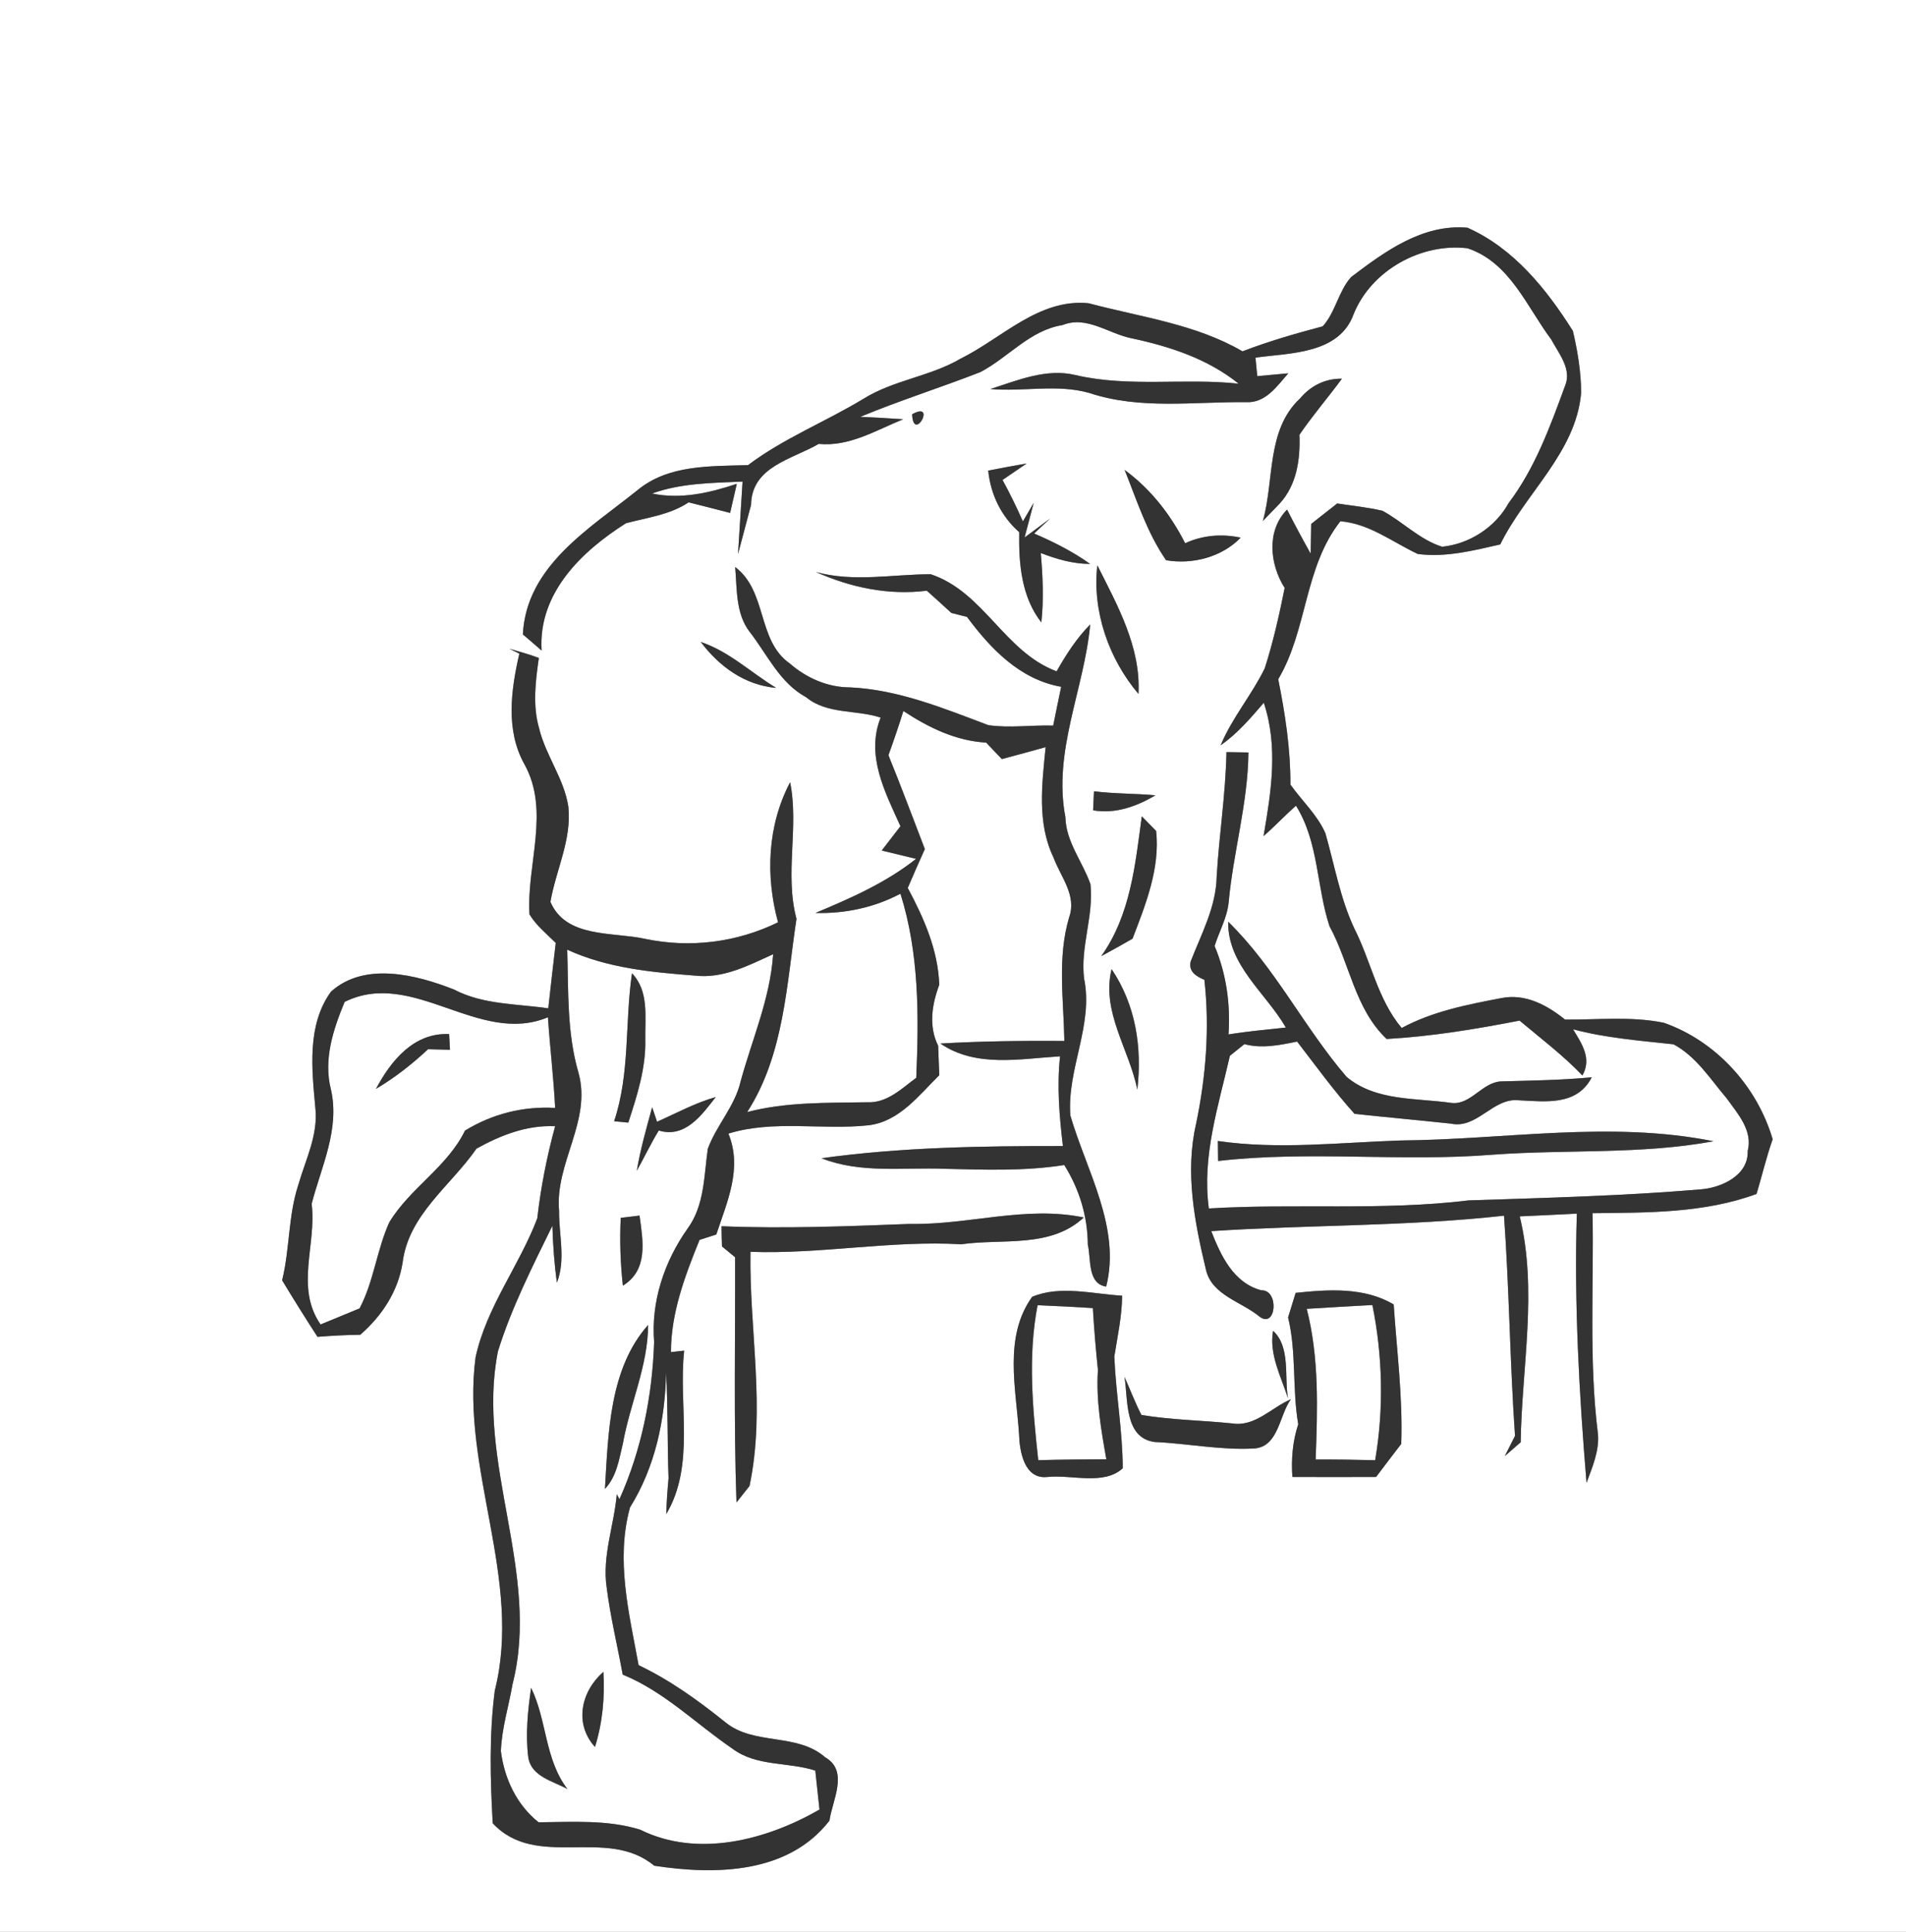 <?xml version="1.0" encoding="UTF-8" ?>
<!DOCTYPE svg PUBLIC "-//W3C//DTD SVG 1.1//EN" "http://www.w3.org/Graphics/SVG/1.1/DTD/svg11.dtd">
<svg width="222pt" height="225pt" viewBox="0 0 222 225" version="1.1" xmlns="http://www.w3.org/2000/svg">
<rect x="0" y="0" width="222" height="225" fill="#808080" stroke="none"/>
<g id="#ffffffff">
<path fill="#FFFFFF" opacity="1.00" d=" M 0.00 0.00 L 222.00 0.00 L 222.00 225.00 L 0.00 225.00 L 0.00 0.00 M 157.37 32.27 C 155.88 33.94 155.56 36.36 154.06 38.01 C 150.91 38.84 147.77 39.75 144.72 40.92 C 139.24 37.73 132.84 36.93 126.80 35.32 C 121.02 34.73 116.72 39.38 111.91 41.76 C 108.33 43.86 104.07 44.26 100.55 46.46 C 96.14 49.13 91.27 51.05 87.13 54.17 C 82.72 54.32 77.87 54.10 74.25 57.09 C 68.68 61.57 61.30 65.89 60.90 73.89 C 61.63 74.51 62.36 75.13 63.08 75.77 C 62.67 69.07 67.75 64.21 72.91 60.94 C 75.39 60.28 78.01 59.97 80.21 58.51 C 81.82 58.91 83.43 59.32 85.04 59.74 C 85.24 58.89 85.63 57.20 85.82 56.35 C 82.62 57.42 79.31 58.18 75.94 57.48 C 79.33 56.26 82.94 56.25 86.49 56.09 L 85.96 64.53 L 87.48 58.80 C 87.54 54.32 92.30 53.49 95.36 51.70 C 98.93 52.05 102.03 50.11 105.20 48.83 C 103.54 48.72 101.87 48.62 100.20 48.55 C 104.80 46.64 109.55 45.15 114.18 43.34 C 117.45 41.64 119.93 38.47 123.76 37.86 C 126.58 36.72 129.14 38.89 131.84 39.41 C 136.28 40.36 140.68 41.80 144.27 44.69 C 137.95 44.00 131.52 45.14 125.29 43.69 C 121.90 42.86 118.54 44.29 115.36 45.31 C 119.19 45.65 123.13 44.70 126.88 45.77 C 132.76 47.73 139.03 46.78 145.10 46.84 C 147.40 46.98 148.72 45.00 150.05 43.48 C 149.15 43.56 147.34 43.72 146.44 43.81 L 146.23 41.65 C 150.30 41.10 155.97 41.24 157.66 36.60 C 159.70 31.50 165.54 28.26 170.94 28.92 C 175.86 30.57 177.81 35.70 180.68 39.54 C 181.55 41.17 183.12 43.01 182.28 44.96 C 180.54 49.71 178.79 54.53 175.71 58.60 C 174.16 61.42 171.14 63.36 167.97 63.68 C 165.34 62.85 163.40 60.77 161.02 59.49 C 159.28 59.08 157.51 58.91 155.75 58.64 C 154.74 59.43 153.73 60.23 152.72 61.02 C 152.70 61.89 152.68 63.62 152.66 64.49 C 151.71 62.79 150.79 61.08 149.91 59.35 C 147.48 61.82 147.89 65.73 149.63 68.48 C 149.00 71.63 148.29 74.78 147.31 77.84 C 145.79 80.95 143.50 83.61 142.17 86.81 C 144.12 85.45 145.66 83.64 147.20 81.85 C 148.90 86.96 148.06 92.23 147.17 97.38 C 148.48 96.25 149.65 94.98 150.95 93.84 C 153.61 98.11 153.33 103.25 154.85 107.87 C 157.21 112.20 157.79 117.49 161.51 121.01 C 166.75 120.71 171.85 119.87 176.99 118.87 C 179.47 120.95 182.06 122.91 184.31 125.26 C 185.43 123.28 184.24 121.56 183.22 119.88 C 187.05 120.90 190.99 121.20 194.92 121.63 C 197.58 123.05 199.22 125.70 201.12 127.93 C 202.41 129.73 204.18 131.67 203.56 134.07 C 203.66 136.93 200.45 138.36 198.03 138.53 C 189.06 139.29 180.05 139.51 171.06 139.81 C 161.02 141.03 150.88 140.14 140.80 140.75 C 139.97 134.68 141.92 128.80 143.25 122.97 C 143.81 122.51 144.38 122.06 144.94 121.61 C 146.99 122.16 149.07 121.72 151.08 121.31 C 153.27 124.15 155.37 127.06 157.77 129.73 C 161.51 130.13 165.26 130.47 169.00 130.87 C 172.06 131.52 173.89 127.82 176.91 128.15 C 180.01 128.30 183.68 128.82 185.40 125.47 C 181.88 125.81 178.36 125.85 174.83 125.95 C 172.63 126.06 171.29 128.73 169.06 128.46 C 164.92 127.86 160.25 128.28 156.84 125.42 C 151.88 119.66 148.53 112.70 143.05 107.35 C 142.98 112.42 147.42 115.62 149.77 119.68 C 147.54 119.92 145.30 120.12 143.09 120.48 C 143.33 116.96 142.84 113.43 141.47 110.18 C 142.01 108.47 142.94 106.87 143.11 105.06 C 143.65 99.22 145.35 93.54 145.41 87.64 C 144.55 87.63 143.70 87.61 142.85 87.60 C 142.76 92.46 141.99 97.27 141.71 102.12 C 141.64 105.63 139.92 108.79 138.68 111.99 C 138.42 113.15 139.29 113.70 140.28 114.12 C 140.91 119.73 140.46 125.39 139.31 130.91 C 138.00 136.59 139.15 142.40 140.48 147.96 C 141.21 150.88 144.63 151.62 146.72 153.36 C 148.66 154.78 149.02 150.20 146.90 150.28 C 143.66 149.41 142.20 146.24 141.08 143.39 C 152.44 142.64 163.85 142.85 175.18 141.59 C 175.79 150.13 175.87 158.70 176.46 167.24 C 176.06 168.02 175.67 168.81 175.27 169.59 C 175.89 169.05 176.50 168.52 177.12 167.98 C 177.25 159.22 179.11 150.31 177.01 141.67 C 179.22 141.57 181.44 141.47 183.66 141.35 C 183.34 151.81 183.93 162.29 184.79 172.71 C 185.46 170.88 186.29 169.00 186.12 167.02 C 185.05 158.48 185.65 149.87 185.49 141.30 C 191.91 141.23 198.47 141.31 204.59 139.06 C 205.23 136.94 205.73 134.78 206.47 132.69 C 204.66 126.53 199.87 121.25 193.79 119.12 C 190.02 118.35 186.12 118.78 182.29 118.75 C 180.18 117.06 177.67 115.69 174.86 116.25 C 170.91 117.00 166.84 117.80 163.26 119.73 C 160.44 116.37 159.69 111.96 157.74 108.13 C 156.09 104.61 155.44 100.75 154.37 97.04 C 153.43 94.90 151.64 93.27 150.30 91.38 C 150.32 87.25 149.69 83.15 148.88 79.11 C 152.30 73.35 151.88 66.10 156.12 60.71 C 159.50 60.99 162.17 63.13 165.13 64.52 C 168.36 64.95 171.60 64.13 174.74 63.41 C 177.67 57.42 183.54 52.72 184.16 45.78 C 184.16 43.35 183.75 40.89 183.20 38.54 C 180.12 33.66 176.30 28.91 170.92 26.52 C 165.69 26.06 161.30 29.29 157.37 32.27 M 151.41 46.42 C 147.48 50.09 148.44 55.93 147.09 60.68 C 147.58 60.18 148.56 59.16 149.05 58.65 C 151.05 56.46 151.46 53.49 151.35 50.64 C 152.89 48.38 154.68 46.31 156.30 44.11 C 154.33 44.07 152.63 44.96 151.41 46.42 M 106.24 48.25 C 106.38 51.63 109.17 46.62 106.24 48.25 M 115.10 54.81 C 115.39 57.60 116.60 60.12 118.71 61.98 C 118.65 65.62 118.96 69.52 121.29 72.49 C 121.58 69.80 121.46 67.09 121.22 64.41 C 123.06 65.12 124.97 65.68 126.97 65.68 C 124.95 64.24 122.73 63.12 120.45 62.14 C 121.06 61.55 121.69 60.97 122.32 60.39 L 119.34 62.60 L 120.40 58.56 C 119.98 59.28 119.57 60.01 119.14 60.73 C 118.42 59.09 117.63 57.48 116.77 55.90 C 117.71 55.26 118.64 54.62 119.58 53.98 C 118.08 54.24 116.59 54.52 115.10 54.81 M 130.99 54.73 C 132.42 58.30 133.61 62.06 135.82 65.25 C 138.90 65.77 142.30 64.90 144.51 62.62 C 142.30 62.15 140.09 62.33 138.04 63.27 C 136.34 59.93 134.03 56.96 130.99 54.73 M 95.03 66.62 C 99.10 68.43 103.48 69.36 107.95 68.80 C 108.91 69.65 109.86 70.52 110.81 71.39 C 111.27 71.51 112.17 71.73 112.63 71.85 C 115.39 75.57 118.81 79.15 123.60 79.99 C 123.29 81.49 122.97 83.00 122.67 84.51 C 120.15 84.43 117.62 84.82 115.12 84.46 C 109.91 82.50 104.64 80.32 99.01 80.06 C 96.39 80.06 93.94 78.97 91.98 77.27 C 88.16 74.58 89.39 68.88 85.63 66.04 C 85.85 68.55 85.67 71.44 87.30 73.57 C 89.37 76.22 90.82 79.55 93.90 81.21 C 96.35 83.23 99.71 82.63 102.57 83.58 C 100.82 88.01 103.09 92.26 104.88 96.23 C 104.15 97.17 103.43 98.12 102.70 99.06 C 103.70 99.30 105.70 99.79 106.70 100.03 C 103.19 102.81 99.08 104.62 94.98 106.33 C 98.41 106.43 101.84 105.70 104.88 104.09 C 107.07 111.04 107.03 118.32 106.72 125.53 C 105.01 126.79 103.31 128.50 101.00 128.38 C 96.33 128.46 91.60 128.33 87.03 129.52 C 91.34 122.83 91.61 114.64 92.77 107.01 C 91.37 101.77 93.08 96.38 92.03 91.11 C 89.38 96.13 89.15 102.01 90.62 107.42 C 85.80 109.78 80.35 110.45 75.09 109.34 C 71.34 108.52 65.92 109.28 64.11 105.04 C 64.75 101.34 66.60 97.81 66.20 93.97 C 65.71 90.69 63.54 87.98 62.78 84.78 C 62.02 82.12 62.38 79.32 62.76 76.63 C 61.64 76.21 60.49 75.89 59.34 75.56 L 60.49 76.13 C 59.52 80.35 58.87 85.03 61.07 88.99 C 64.11 94.43 61.32 100.68 61.67 106.49 C 62.45 107.79 63.66 108.76 64.73 109.82 C 64.42 112.36 64.15 114.90 63.86 117.44 C 60.16 116.90 56.28 117.03 52.88 115.25 C 48.47 113.51 42.44 111.99 38.55 115.50 C 35.73 119.39 36.32 124.53 36.73 129.03 C 37.08 132.19 35.58 135.08 34.74 138.02 C 33.56 141.62 33.76 145.47 32.86 149.12 C 34.20 151.33 35.57 153.53 36.98 155.70 C 38.64 155.57 40.30 155.48 41.96 155.46 C 44.48 153.27 46.36 150.42 46.89 147.08 C 47.57 141.47 52.50 138.12 55.50 133.78 C 58.33 132.21 61.37 131.02 64.66 131.17 C 63.70 134.69 62.99 138.27 62.58 141.90 C 60.48 147.43 56.66 152.22 55.39 158.09 C 53.67 171.13 60.90 183.95 57.63 196.91 C 56.97 202.02 57.10 207.21 57.39 212.35 C 62.48 217.84 70.67 212.69 76.20 217.30 C 83.29 218.39 91.80 218.27 96.61 212.05 C 96.94 209.69 98.90 206.27 96.12 204.68 C 92.81 201.77 87.80 203.34 84.46 200.57 C 81.32 198.05 78.04 195.68 74.38 193.94 C 73.27 187.87 71.69 181.70 73.38 175.57 C 76.32 170.84 77.47 165.36 77.58 159.85 C 77.81 163.95 77.72 168.06 77.87 172.17 C 77.74 173.56 77.64 174.96 77.60 176.35 C 81.01 170.61 78.99 163.63 79.69 157.31 L 78.15 157.48 C 78.14 152.94 79.79 148.57 81.48 144.41 C 81.97 144.26 82.94 143.94 83.43 143.78 C 84.69 139.97 86.50 136.06 84.84 132.03 C 90.12 130.40 95.76 131.65 101.17 131.06 C 104.73 130.64 107.02 127.58 109.40 125.23 C 109.37 124.38 109.30 122.66 109.27 121.80 C 108.14 119.52 108.54 117.00 109.40 114.70 C 109.26 110.65 107.61 106.93 105.73 103.42 C 106.38 101.90 107.04 100.39 107.72 98.89 C 106.32 95.24 104.95 91.58 103.48 87.96 C 104.10 86.26 104.68 84.54 105.22 82.81 C 108.14 84.73 111.31 86.29 114.86 86.49 C 115.47 87.13 116.08 87.77 116.69 88.41 C 118.40 87.96 120.09 87.49 121.79 87.02 C 121.37 91.28 120.77 95.85 122.70 99.86 C 123.53 102.12 125.44 104.28 124.53 106.83 C 123.13 111.54 123.89 116.42 123.97 121.24 C 119.16 121.21 114.34 121.26 109.53 121.54 C 113.68 124.38 118.80 123.31 123.47 123.03 C 123.09 126.51 123.39 130.01 123.80 133.48 C 114.41 133.47 105.00 133.61 95.68 134.90 C 100.26 136.71 105.22 135.94 110.02 136.13 C 114.67 136.24 119.35 136.42 123.96 135.69 C 125.71 138.49 126.68 141.64 126.70 144.96 C 127.10 146.59 126.62 149.51 128.84 149.85 C 130.58 143.00 126.55 136.37 124.67 129.93 C 124.25 124.53 127.38 119.40 126.27 113.99 C 125.81 110.29 127.41 106.68 127.01 102.98 C 126.09 100.35 124.16 98.07 124.09 95.17 C 122.62 87.49 126.29 80.25 126.98 72.73 C 125.40 74.34 124.17 76.23 123.07 78.19 C 116.98 75.92 114.60 68.94 108.40 66.88 C 103.94 66.89 99.43 67.83 95.03 66.62 M 127.81 65.84 C 127.20 71.19 129.15 76.75 132.60 80.82 C 132.90 75.39 130.16 70.52 127.81 65.84 M 81.62 74.77 C 83.78 77.63 86.74 79.80 90.41 80.12 C 87.47 78.35 84.93 75.87 81.62 74.77 M 127.32 94.38 C 129.91 94.82 132.38 93.93 134.58 92.63 C 132.19 92.41 129.79 92.46 127.42 92.16 C 127.39 92.71 127.35 93.82 127.32 94.38 M 128.27 111.36 C 129.49 110.70 130.71 110.03 131.91 109.33 C 133.44 105.34 135.13 101.15 134.66 96.78 C 134.24 96.36 133.41 95.51 132.99 95.08 C 132.22 100.74 131.68 106.56 128.27 111.36 M 129.47 112.87 C 128.26 117.85 131.52 122.19 132.47 126.91 C 133.04 121.98 132.28 117.04 129.47 112.87 M 141.85 132.89 C 141.86 133.67 141.87 134.44 141.88 135.22 C 152.51 133.99 163.27 135.35 173.93 134.48 C 182.47 133.86 191.16 134.48 199.58 132.92 C 187.55 130.51 175.31 132.73 163.18 132.83 C 156.09 133.06 148.91 133.92 141.85 132.89 M 105.99 142.55 C 98.68 142.83 91.36 143.12 84.04 142.82 C 84.05 143.60 84.06 144.39 84.09 145.17 C 84.47 145.49 85.24 146.11 85.62 146.43 C 85.65 155.95 85.45 165.47 85.78 174.99 C 86.28 174.35 86.79 173.71 87.30 173.07 C 89.20 164.02 87.26 154.91 87.41 145.80 C 95.63 146.09 103.76 144.45 111.97 144.92 C 116.77 144.23 122.35 145.42 126.23 141.80 C 119.49 140.39 112.75 142.69 105.99 142.55 M 150.91 150.58 C 150.61 151.53 150.32 152.48 150.03 153.44 C 151.02 157.52 150.50 161.76 151.21 165.88 C 150.56 167.86 150.38 169.95 150.53 172.02 C 153.78 172.03 157.03 172.04 160.28 172.02 C 161.25 170.74 162.22 169.45 163.21 168.17 C 163.40 162.74 162.69 157.34 162.33 151.93 C 158.88 149.89 154.74 150.18 150.91 150.58 M 120.22 151.04 C 116.87 155.70 118.35 161.72 118.69 167.01 C 118.75 168.98 119.27 172.28 121.93 172.03 C 124.78 171.71 128.55 173.05 130.77 171.01 C 130.76 166.69 129.97 162.34 129.79 158.00 C 130.16 155.65 130.68 153.31 130.70 150.91 C 127.25 150.71 123.48 149.67 120.22 151.04 M 148.28 155.00 C 147.80 157.74 149.21 160.33 150.02 162.86 C 149.57 160.38 150.34 156.87 148.28 155.00 M 130.97 160.36 C 131.42 162.97 130.90 167.47 134.49 167.95 C 138.37 168.12 142.24 168.93 146.12 168.70 C 148.94 168.48 149.01 164.77 150.36 162.97 C 148.13 163.91 146.18 166.20 143.55 165.79 C 140.02 165.42 136.45 165.39 132.95 164.80 C 132.20 163.36 131.64 161.84 130.97 160.36 Z" />
<path fill="#FFFFFF" opacity="1.00" d=" M 80.97 113.63 C 84.24 114.00 87.18 112.44 90.05 111.14 C 89.71 116.29 87.60 121.04 86.26 125.96 C 85.59 128.86 83.44 131.07 82.44 133.80 C 81.99 136.98 82.06 140.42 80.06 143.13 C 77.37 146.94 75.81 151.62 76.19 156.30 C 75.98 162.58 74.73 168.86 72.15 174.61 L 71.84 174.03 C 71.53 177.65 70.12 181.21 70.66 184.88 C 71.09 188.30 71.91 191.65 72.53 195.04 C 77.38 197.02 81.08 200.79 85.34 203.69 C 88.14 205.77 91.78 205.19 94.96 206.22 C 95.08 207.35 95.33 209.62 95.45 210.76 C 89.29 214.30 81.26 216.43 74.56 213.10 C 70.75 211.92 66.67 212.21 62.73 212.24 C 60.18 210.21 58.74 207.14 58.34 203.95 C 58.44 201.30 59.25 198.75 59.70 196.15 C 63.00 183.18 55.40 170.39 58.00 157.38 C 59.58 152.30 62.01 147.53 64.34 142.76 C 64.40 144.98 64.57 147.20 64.86 149.40 C 65.92 146.72 65.09 143.83 65.12 141.04 C 64.61 135.47 68.94 130.56 67.38 124.95 C 66.02 120.28 66.21 115.41 66.07 110.61 C 70.74 112.76 75.92 113.24 80.97 113.63 M 73.61 113.36 C 72.77 119.09 73.40 125.00 71.53 130.59 C 71.94 130.63 72.77 130.71 73.18 130.75 C 74.21 127.60 75.25 124.37 75.16 121.01 C 75.12 118.40 75.60 115.43 73.61 113.36 M 76.53 130.65 C 76.39 130.23 76.10 129.38 75.96 128.96 C 75.29 131.41 74.59 133.85 74.17 136.36 C 75.04 134.81 75.80 133.19 76.73 131.67 C 79.81 132.61 81.76 129.83 83.37 127.77 C 80.97 128.45 78.79 129.65 76.53 130.65 M 72.30 141.84 C 72.17 144.48 72.26 147.12 72.55 149.74 C 75.53 147.90 74.89 144.54 74.49 141.58 C 73.94 141.65 72.85 141.78 72.30 141.84 M 70.46 173.41 C 71.84 171.95 72.10 169.97 72.55 168.13 C 73.38 163.48 75.47 159.10 75.49 154.32 C 70.96 159.40 70.85 166.98 70.46 173.41 M 69.30 203.47 C 70.18 200.64 70.46 197.67 70.28 194.72 C 67.68 196.99 66.84 200.75 69.30 203.47 M 61.86 196.58 C 61.48 199.24 61.19 201.97 61.53 204.67 C 61.87 206.92 64.41 207.44 66.09 208.37 C 63.43 204.88 63.72 200.39 61.86 196.58 Z" />
<path fill="#FFFFFF" opacity="1.00" d=" M 40.14 116.69 C 48.12 112.75 55.77 121.84 63.82 118.48 C 64.06 122.00 64.48 125.51 64.66 129.04 C 60.93 128.82 57.33 129.74 54.16 131.68 C 52.09 135.93 47.76 138.37 45.35 142.35 C 43.88 145.58 43.55 149.22 41.88 152.39 C 40.37 153.01 38.85 153.63 37.34 154.26 C 34.35 149.96 36.89 144.96 36.30 140.21 C 37.42 135.88 39.58 131.56 38.56 126.96 C 37.64 123.42 38.80 119.94 40.14 116.69 M 43.79 126.82 C 45.99 125.52 48.00 123.94 49.86 122.20 C 50.50 122.21 51.77 122.25 52.41 122.27 C 52.39 121.82 52.34 120.90 52.31 120.44 C 48.21 120.25 45.54 123.53 43.79 126.82 Z" />
<path fill="#FFFFFF" opacity="1.00" d=" M 120.85 152.02 C 123.00 152.10 125.14 152.22 127.29 152.35 C 127.43 154.75 127.63 157.16 127.88 159.55 C 127.65 163.06 128.25 166.52 128.86 169.96 C 126.21 169.98 123.57 169.99 120.93 170.07 C 120.28 164.08 119.70 158.00 120.85 152.02 Z" />
<path fill="#FFFFFF" opacity="1.00" d=" M 152.20 152.44 C 154.75 152.29 157.30 152.12 159.85 152.00 C 161.05 157.94 161.19 164.10 160.17 170.07 C 157.86 170.01 155.55 169.98 153.24 169.99 C 153.45 164.12 153.67 158.18 152.20 152.44 Z" />
</g>
<g id="#353634ff">
<path fill="#333333" opacity="1.00" d=" M 157.37 32.27 C 161.30 29.29 165.69 26.06 170.92 26.52 C 176.30 28.91 180.12 33.66 183.20 38.54 C 183.75 40.89 184.16 43.35 184.16 45.78 C 183.54 52.72 177.67 57.42 174.74 63.41 C 171.60 64.13 168.36 64.95 165.13 64.52 C 162.17 63.13 159.50 60.99 156.12 60.71 C 151.88 66.10 152.30 73.35 148.88 79.11 C 149.69 83.15 150.32 87.25 150.30 91.38 C 151.64 93.27 153.43 94.90 154.37 97.04 C 155.44 100.75 156.09 104.61 157.74 108.13 C 159.69 111.96 160.44 116.37 163.26 119.73 C 166.84 117.80 170.91 117.00 174.86 116.25 C 177.67 115.69 180.18 117.06 182.29 118.75 C 186.12 118.78 190.02 118.35 193.79 119.12 C 199.87 121.25 204.66 126.53 206.47 132.69 C 205.73 134.78 205.23 136.94 204.59 139.06 C 198.47 141.31 191.91 141.23 185.49 141.30 C 185.65 149.87 185.05 158.48 186.12 167.02 C 186.29 169.00 185.46 170.88 184.79 172.71 C 183.93 162.29 183.34 151.81 183.66 141.35 C 181.44 141.47 179.22 141.57 177.01 141.67 C 179.11 150.31 177.25 159.22 177.12 167.98 C 176.50 168.52 175.89 169.05 175.27 169.59 C 175.67 168.81 176.06 168.02 176.46 167.24 C 175.87 158.70 175.79 150.13 175.18 141.59 C 163.85 142.85 152.44 142.64 141.08 143.39 C 142.20 146.24 143.66 149.41 146.90 150.28 C 149.02 150.20 148.66 154.78 146.72 153.36 C 144.63 151.62 141.21 150.88 140.48 147.96 C 139.15 142.40 138.00 136.59 139.31 130.91 C 140.46 125.39 140.91 119.73 140.28 114.12 C 139.29 113.70 138.42 113.15 138.68 111.99 C 139.92 108.79 141.64 105.63 141.71 102.12 C 141.99 97.27 142.76 92.46 142.85 87.60 C 143.70 87.61 144.55 87.63 145.41 87.64 C 145.35 93.54 143.65 99.22 143.11 105.06 C 142.94 106.87 142.01 108.47 141.47 110.18 C 142.84 113.43 143.33 116.96 143.09 120.48 C 145.30 120.12 147.54 119.92 149.77 119.68 C 147.42 115.62 142.98 112.42 143.05 107.35 C 148.53 112.70 151.88 119.66 156.84 125.42 C 160.25 128.28 164.92 127.86 169.06 128.46 C 171.29 128.73 172.63 126.06 174.83 125.95 C 178.36 125.85 181.88 125.81 185.40 125.47 C 183.68 128.82 180.01 128.30 176.91 128.15 C 173.89 127.82 172.06 131.52 169.00 130.87 C 165.26 130.47 161.51 130.13 157.77 129.73 C 155.37 127.06 153.27 124.15 151.08 121.31 C 149.07 121.72 146.99 122.16 144.94 121.61 C 144.38 122.06 143.81 122.51 143.25 122.97 C 141.92 128.80 139.97 134.68 140.80 140.75 C 150.88 140.14 161.02 141.03 171.06 139.81 C 180.05 139.51 189.06 139.29 198.03 138.53 C 200.45 138.36 203.66 136.93 203.56 134.07 C 204.18 131.67 202.41 129.73 201.12 127.93 C 199.22 125.70 197.58 123.05 194.92 121.63 C 190.99 121.20 187.05 120.90 183.22 119.88 C 184.24 121.56 185.43 123.28 184.31 125.26 C 182.06 122.91 179.47 120.95 176.99 118.87 C 171.85 119.87 166.75 120.71 161.51 121.01 C 157.79 117.49 157.21 112.20 154.85 107.87 C 153.33 103.25 153.61 98.11 150.95 93.84 C 149.65 94.98 148.48 96.25 147.17 97.38 C 148.06 92.23 148.90 86.96 147.20 81.85 C 145.66 83.64 144.12 85.45 142.17 86.81 C 143.50 83.61 145.79 80.95 147.31 77.84 C 148.29 74.78 149.00 71.63 149.63 68.48 C 147.89 65.73 147.48 61.82 149.91 59.35 C 150.79 61.08 151.71 62.79 152.66 64.49 C 152.68 63.62 152.70 61.89 152.72 61.02 C 153.73 60.23 154.74 59.43 155.75 58.64 C 157.51 58.91 159.28 59.08 161.02 59.49 C 163.40 60.77 165.34 62.85 167.97 63.68 C 171.14 63.36 174.16 61.42 175.71 58.60 C 178.79 54.53 180.54 49.71 182.28 44.96 C 183.12 43.01 181.55 41.17 180.68 39.54 C 177.81 35.70 175.86 30.57 170.94 28.92 C 165.54 28.26 159.70 31.50 157.66 36.60 C 155.97 41.24 150.30 41.10 146.23 41.65 L 146.44 43.81 C 147.34 43.72 149.15 43.56 150.05 43.48 C 148.72 45.00 147.40 46.98 145.10 46.84 C 139.03 46.78 132.76 47.73 126.88 45.77 C 123.13 44.70 119.19 45.65 115.36 45.31 C 118.54 44.29 121.90 42.86 125.29 43.69 C 131.52 45.14 137.95 44.00 144.27 44.69 C 140.68 41.80 136.28 40.36 131.84 39.41 C 129.14 38.89 126.58 36.72 123.76 37.86 C 119.93 38.47 117.45 41.64 114.18 43.34 C 109.55 45.15 104.80 46.64 100.20 48.55 C 101.87 48.62 103.54 48.72 105.20 48.83 C 102.03 50.11 98.93 52.05 95.36 51.70 C 92.30 53.49 87.54 54.32 87.48 58.80 L 85.96 64.53 L 86.49 56.09 C 82.94 56.25 79.33 56.26 75.94 57.48 C 79.31 58.18 82.62 57.42 85.82 56.35 C 85.63 57.20 85.24 58.89 85.04 59.74 C 83.43 59.32 81.82 58.91 80.21 58.51 C 78.01 59.97 75.39 60.28 72.91 60.94 C 67.75 64.21 62.67 69.07 63.08 75.77 C 62.36 75.13 61.63 74.51 60.90 73.89 C 61.30 65.89 68.68 61.57 74.25 57.09 C 77.87 54.10 82.72 54.32 87.13 54.17 C 91.27 51.05 96.14 49.13 100.55 46.46 C 104.07 44.26 108.33 43.86 111.91 41.76 C 116.72 39.38 121.02 34.73 126.80 35.32 C 132.84 36.93 139.24 37.73 144.72 40.92 C 147.77 39.75 150.91 38.84 154.06 38.01 C 155.56 36.36 155.88 33.94 157.37 32.27 Z" />
<path fill="#333333" opacity="1.00" d=" M 151.41 46.42 C 152.63 44.96 154.33 44.07 156.30 44.11 C 154.68 46.31 152.89 48.38 151.35 50.64 C 151.46 53.49 151.05 56.46 149.05 58.65 C 148.56 59.16 147.58 60.18 147.09 60.68 C 148.44 55.93 147.48 50.09 151.41 46.42 Z" />
<path fill="#333333" opacity="1.00" d=" M 106.24 48.25 C 109.17 46.62 106.38 51.63 106.24 48.25 Z" />
<path fill="#333333" opacity="1.00" d=" M 115.10 54.81 C 116.59 54.52 118.08 54.24 119.58 53.98 C 118.64 54.62 117.71 55.26 116.77 55.90 C 117.63 57.48 118.42 59.09 119.14 60.73 C 119.57 60.01 119.98 59.28 120.40 58.56 L 119.34 62.60 L 122.32 60.39 C 121.69 60.97 121.06 61.55 120.45 62.14 C 122.73 63.12 124.95 64.24 126.97 65.68 C 124.97 65.68 123.06 65.12 121.22 64.41 C 121.46 67.09 121.58 69.80 121.29 72.49 C 118.96 69.52 118.65 65.62 118.71 61.98 C 116.60 60.12 115.39 57.60 115.10 54.81 Z" />
<path fill="#333333" opacity="1.00" d=" M 130.99 54.73 C 134.03 56.96 136.34 59.93 138.04 63.27 C 140.09 62.33 142.30 62.15 144.51 62.62 C 142.30 64.90 138.90 65.77 135.82 65.25 C 133.61 62.06 132.42 58.30 130.99 54.73 Z" />
<path fill="#333333" opacity="1.00" d=" M 95.03 66.62 C 99.43 67.83 103.94 66.89 108.40 66.88 C 114.60 68.94 116.98 75.92 123.07 78.19 C 124.17 76.23 125.40 74.34 126.98 72.73 C 126.29 80.25 122.62 87.49 124.09 95.17 C 124.16 98.07 126.09 100.35 127.01 102.98 C 127.41 106.68 125.81 110.29 126.27 113.99 C 127.38 119.40 124.25 124.53 124.67 129.93 C 126.55 136.37 130.58 143.00 128.84 149.85 C 126.62 149.51 127.10 146.59 126.70 144.96 C 126.68 141.64 125.71 138.49 123.96 135.69 C 119.35 136.42 114.67 136.24 110.02 136.13 C 105.22 135.94 100.26 136.71 95.68 134.90 C 105.00 133.61 114.41 133.47 123.80 133.48 C 123.39 130.01 123.09 126.51 123.47 123.03 C 118.80 123.31 113.68 124.38 109.53 121.54 C 114.34 121.26 119.16 121.21 123.97 121.24 C 123.89 116.42 123.13 111.54 124.53 106.83 C 125.44 104.28 123.53 102.12 122.70 99.86 C 120.77 95.85 121.37 91.28 121.79 87.02 C 120.09 87.49 118.40 87.96 116.69 88.41 C 116.08 87.77 115.47 87.13 114.86 86.49 C 111.31 86.29 108.14 84.73 105.22 82.81 C 104.68 84.54 104.10 86.26 103.48 87.96 C 104.95 91.58 106.32 95.24 107.72 98.89 C 107.04 100.39 106.38 101.90 105.73 103.42 C 107.61 106.93 109.26 110.65 109.40 114.70 C 108.54 117.00 108.14 119.52 109.27 121.80 C 109.30 122.66 109.37 124.38 109.40 125.23 C 107.02 127.58 104.73 130.64 101.17 131.06 C 95.76 131.65 90.12 130.40 84.84 132.03 C 86.50 136.06 84.69 139.97 83.43 143.78 C 82.94 143.94 81.97 144.26 81.48 144.41 C 79.79 148.57 78.14 152.94 78.15 157.48 L 79.69 157.31 C 78.99 163.63 81.01 170.61 77.60 176.35 C 77.64 174.96 77.74 173.56 77.87 172.17 C 77.72 168.06 77.81 163.95 77.58 159.85 C 77.47 165.36 76.32 170.84 73.38 175.57 C 71.69 181.70 73.27 187.87 74.38 193.94 C 78.04 195.68 81.32 198.05 84.46 200.57 C 87.80 203.34 92.81 201.77 96.12 204.68 C 98.90 206.27 96.94 209.69 96.61 212.05 C 91.80 218.27 83.29 218.39 76.20 217.30 C 70.67 212.69 62.48 217.84 57.39 212.35 C 57.10 207.21 56.97 202.02 57.63 196.91 C 60.90 183.95 53.67 171.13 55.39 158.09 C 56.66 152.22 60.48 147.43 62.58 141.90 C 62.99 138.27 63.70 134.69 64.66 131.17 C 61.37 131.02 58.33 132.21 55.50 133.78 C 52.50 138.12 47.57 141.47 46.89 147.08 C 46.36 150.42 44.48 153.27 41.96 155.46 C 40.30 155.48 38.64 155.57 36.98 155.70 C 35.57 153.53 34.20 151.33 32.86 149.12 C 33.76 145.47 33.56 141.62 34.74 138.02 C 35.58 135.08 37.08 132.19 36.73 129.03 C 36.32 124.53 35.73 119.39 38.55 115.50 C 42.44 111.99 48.47 113.51 52.88 115.25 C 56.28 117.03 60.16 116.90 63.86 117.44 C 64.15 114.90 64.42 112.36 64.73 109.82 C 63.66 108.76 62.45 107.79 61.67 106.49 C 61.32 100.68 64.11 94.43 61.07 88.99 C 58.87 85.03 59.52 80.35 60.49 76.13 L 59.34 75.56 C 60.49 75.89 61.64 76.21 62.76 76.63 C 62.38 79.32 62.02 82.12 62.78 84.78 C 63.54 87.98 65.71 90.69 66.20 93.97 C 66.60 97.81 64.75 101.34 64.11 105.04 C 65.92 109.28 71.34 108.52 75.09 109.34 C 80.35 110.45 85.80 109.78 90.62 107.42 C 89.15 102.01 89.38 96.13 92.03 91.11 C 93.08 96.38 91.37 101.77 92.77 107.01 C 91.61 114.64 91.34 122.83 87.03 129.52 C 91.60 128.33 96.33 128.46 101.00 128.38 C 103.31 128.50 105.01 126.79 106.72 125.53 C 107.03 118.32 107.07 111.04 104.88 104.09 C 101.84 105.70 98.41 106.43 94.98 106.33 C 99.08 104.62 103.19 102.81 106.70 100.03 C 105.70 99.79 103.70 99.30 102.70 99.06 C 103.43 98.12 104.15 97.17 104.88 96.23 C 103.09 92.26 100.82 88.01 102.57 83.58 C 99.71 82.63 96.35 83.23 93.90 81.21 C 90.82 79.55 89.37 76.22 87.30 73.57 C 85.67 71.44 85.85 68.55 85.63 66.04 C 89.39 68.88 88.16 74.58 91.98 77.27 C 93.94 78.97 96.39 80.06 99.01 80.06 C 104.64 80.32 109.91 82.50 115.12 84.46 C 117.62 84.82 120.15 84.43 122.67 84.51 C 122.97 83.00 123.29 81.49 123.60 79.99 C 118.81 79.15 115.39 75.57 112.63 71.85 C 112.17 71.73 111.27 71.51 110.81 71.39 C 109.86 70.52 108.91 69.65 107.95 68.80 C 103.48 69.36 99.10 68.43 95.03 66.62 M 80.97 113.63 C 75.92 113.24 70.74 112.76 66.07 110.61 C 66.21 115.41 66.02 120.28 67.38 124.95 C 68.94 130.56 64.61 135.47 65.12 141.04 C 65.09 143.83 65.92 146.72 64.86 149.40 C 64.57 147.20 64.40 144.98 64.34 142.76 C 62.01 147.53 59.58 152.30 58.00 157.38 C 55.40 170.39 63.00 183.18 59.70 196.15 C 59.25 198.75 58.44 201.30 58.34 203.95 C 58.74 207.14 60.18 210.21 62.73 212.24 C 66.67 212.21 70.75 211.92 74.56 213.10 C 81.26 216.43 89.29 214.30 95.45 210.76 C 95.33 209.62 95.08 207.35 94.96 206.22 C 91.78 205.19 88.14 205.77 85.34 203.69 C 81.08 200.79 77.38 197.02 72.53 195.04 C 71.91 191.65 71.09 188.30 70.66 184.88 C 70.12 181.21 71.53 177.65 71.84 174.03 L 72.15 174.61 C 74.73 168.86 75.98 162.58 76.19 156.30 C 75.81 151.62 77.37 146.94 80.06 143.13 C 82.06 140.42 81.99 136.98 82.44 133.80 C 83.44 131.07 85.59 128.86 86.26 125.96 C 87.60 121.04 89.71 116.29 90.05 111.14 C 87.18 112.44 84.24 114.00 80.97 113.63 M 40.14 116.69 C 38.80 119.94 37.64 123.42 38.56 126.96 C 39.58 131.56 37.42 135.88 36.30 140.21 C 36.89 144.96 34.35 149.96 37.34 154.26 C 38.85 153.63 40.37 153.01 41.88 152.39 C 43.55 149.22 43.88 145.58 45.35 142.35 C 47.76 138.37 52.09 135.93 54.16 131.68 C 57.33 129.74 60.93 128.82 64.66 129.04 C 64.48 125.51 64.06 122.00 63.82 118.48 C 55.77 121.84 48.12 112.75 40.14 116.69 Z" />
<path fill="#333333" opacity="1.00" d=" M 127.81 65.84 C 130.16 70.52 132.90 75.39 132.60 80.82 C 129.15 76.75 127.20 71.19 127.81 65.84 Z" />
<path fill="#333333" opacity="1.00" d=" M 81.62 74.77 C 84.93 75.87 87.47 78.35 90.41 80.12 C 86.74 79.80 83.78 77.63 81.62 74.77 Z" />
<path fill="#333333" opacity="1.00" d=" M 127.32 94.38 C 127.35 93.82 127.39 92.71 127.42 92.16 C 129.79 92.46 132.19 92.41 134.58 92.63 C 132.38 93.93 129.91 94.82 127.32 94.38 Z" />
<path fill="#333333" opacity="1.00" d=" M 128.27 111.36 C 131.68 106.56 132.22 100.74 132.99 95.08 C 133.41 95.51 134.24 96.36 134.66 96.78 C 135.13 101.15 133.44 105.34 131.91 109.33 C 130.71 110.03 129.49 110.70 128.27 111.36 Z" />
<path fill="#333333" opacity="1.00" d=" M 129.47 112.87 C 132.28 117.04 133.04 121.98 132.47 126.91 C 131.52 122.19 128.26 117.85 129.47 112.87 Z" />
<path fill="#333333" opacity="1.00" d=" M 73.61 113.36 C 75.60 115.43 75.12 118.40 75.16 121.01 C 75.25 124.37 74.21 127.60 73.18 130.75 C 72.77 130.71 71.94 130.63 71.53 130.59 C 73.40 125.00 72.77 119.09 73.61 113.36 Z" />
<path fill="#333333" opacity="1.00" d=" M 43.79 126.82 C 45.54 123.53 48.21 120.25 52.31 120.44 C 52.34 120.90 52.39 121.82 52.41 122.27 C 51.77 122.25 50.50 122.21 49.86 122.20 C 48.00 123.94 45.99 125.52 43.79 126.82 Z" />
<path fill="#333333" opacity="1.00" d=" M 76.53 130.65 C 78.79 129.65 80.97 128.45 83.37 127.77 C 81.76 129.83 79.81 132.61 76.73 131.67 C 75.80 133.19 75.04 134.81 74.17 136.36 C 74.59 133.85 75.29 131.41 75.96 128.96 C 76.10 129.38 76.39 130.23 76.53 130.65 Z" />
<path fill="#333333" opacity="1.00" d=" M 141.85 132.89 C 148.91 133.92 156.09 133.06 163.18 132.83 C 175.31 132.73 187.55 130.51 199.58 132.92 C 191.16 134.48 182.47 133.86 173.93 134.48 C 163.27 135.35 152.51 133.99 141.88 135.22 C 141.87 134.44 141.86 133.67 141.85 132.89 Z" />
<path fill="#333333" opacity="1.00" d=" M 72.30 141.84 C 72.85 141.78 73.94 141.65 74.49 141.58 C 74.89 144.54 75.53 147.90 72.55 149.74 C 72.26 147.12 72.17 144.48 72.30 141.84 Z" />
<path fill="#333333" opacity="1.00" d=" M 105.99 142.55 C 112.75 142.69 119.49 140.39 126.23 141.80 C 122.35 145.42 116.77 144.23 111.97 144.92 C 103.76 144.45 95.63 146.09 87.41 145.80 C 87.26 154.91 89.20 164.02 87.30 173.07 C 86.79 173.71 86.28 174.35 85.78 174.99 C 85.45 165.47 85.65 155.95 85.62 146.43 C 85.24 146.11 84.47 145.49 84.09 145.17 C 84.06 144.39 84.05 143.60 84.04 142.82 C 91.36 143.12 98.68 142.83 105.99 142.55 Z" />
<path fill="#333333" opacity="1.00" d=" M 150.91 150.58 C 154.74 150.18 158.88 149.89 162.33 151.93 C 162.69 157.34 163.40 162.74 163.21 168.17 C 162.22 169.45 161.25 170.74 160.28 172.02 C 157.03 172.04 153.78 172.03 150.53 172.02 C 150.38 169.95 150.56 167.86 151.21 165.88 C 150.50 161.76 151.02 157.52 150.03 153.44 C 150.32 152.48 150.61 151.53 150.91 150.58 M 152.20 152.44 C 153.67 158.18 153.45 164.12 153.24 169.99 C 155.55 169.98 157.86 170.01 160.17 170.07 C 161.19 164.10 161.05 157.94 159.85 152.00 C 157.30 152.12 154.75 152.29 152.20 152.44 Z" />
<path fill="#333333" opacity="1.00" d=" M 120.22 151.04 C 123.48 149.67 127.25 150.71 130.70 150.91 C 130.68 153.31 130.16 155.65 129.79 158.00 C 129.97 162.34 130.76 166.69 130.77 171.01 C 128.55 173.05 124.78 171.71 121.93 172.03 C 119.27 172.28 118.75 168.98 118.69 167.01 C 118.35 161.72 116.87 155.70 120.22 151.04 M 120.85 152.02 C 119.70 158.00 120.28 164.08 120.93 170.07 C 123.57 169.99 126.21 169.98 128.86 169.96 C 128.25 166.52 127.65 163.06 127.88 159.55 C 127.63 157.16 127.43 154.75 127.29 152.35 C 125.14 152.22 123.00 152.10 120.85 152.02 Z" />
<path fill="#333333" opacity="1.00" d=" M 148.28 155.00 C 150.34 156.87 149.57 160.38 150.02 162.86 C 149.21 160.33 147.80 157.74 148.28 155.00 Z" />
<path fill="#333333" opacity="1.00" d=" M 70.46 173.41 C 70.85 166.98 70.96 159.40 75.49 154.32 C 75.47 159.10 73.38 163.48 72.55 168.13 C 72.10 169.97 71.84 171.95 70.46 173.41 Z" />
<path fill="#333333" opacity="1.00" d=" M 130.97 160.36 C 131.64 161.84 132.20 163.36 132.95 164.80 C 136.45 165.39 140.02 165.42 143.55 165.79 C 146.18 166.20 148.13 163.91 150.36 162.97 C 149.01 164.77 148.94 168.48 146.12 168.70 C 142.24 168.93 138.37 168.12 134.49 167.95 C 130.90 167.47 131.42 162.97 130.97 160.36 Z" />
<path fill="#333333" opacity="1.00" d=" M 69.30 203.47 C 66.84 200.75 67.68 196.99 70.28 194.72 C 70.46 197.67 70.18 200.64 69.30 203.47 Z" />
<path fill="#333333" opacity="1.00" d=" M 61.86 196.58 C 63.72 200.39 63.43 204.88 66.09 208.37 C 64.41 207.44 61.87 206.92 61.53 204.67 C 61.19 201.97 61.48 199.24 61.86 196.58 Z" />
</g>
</svg>
